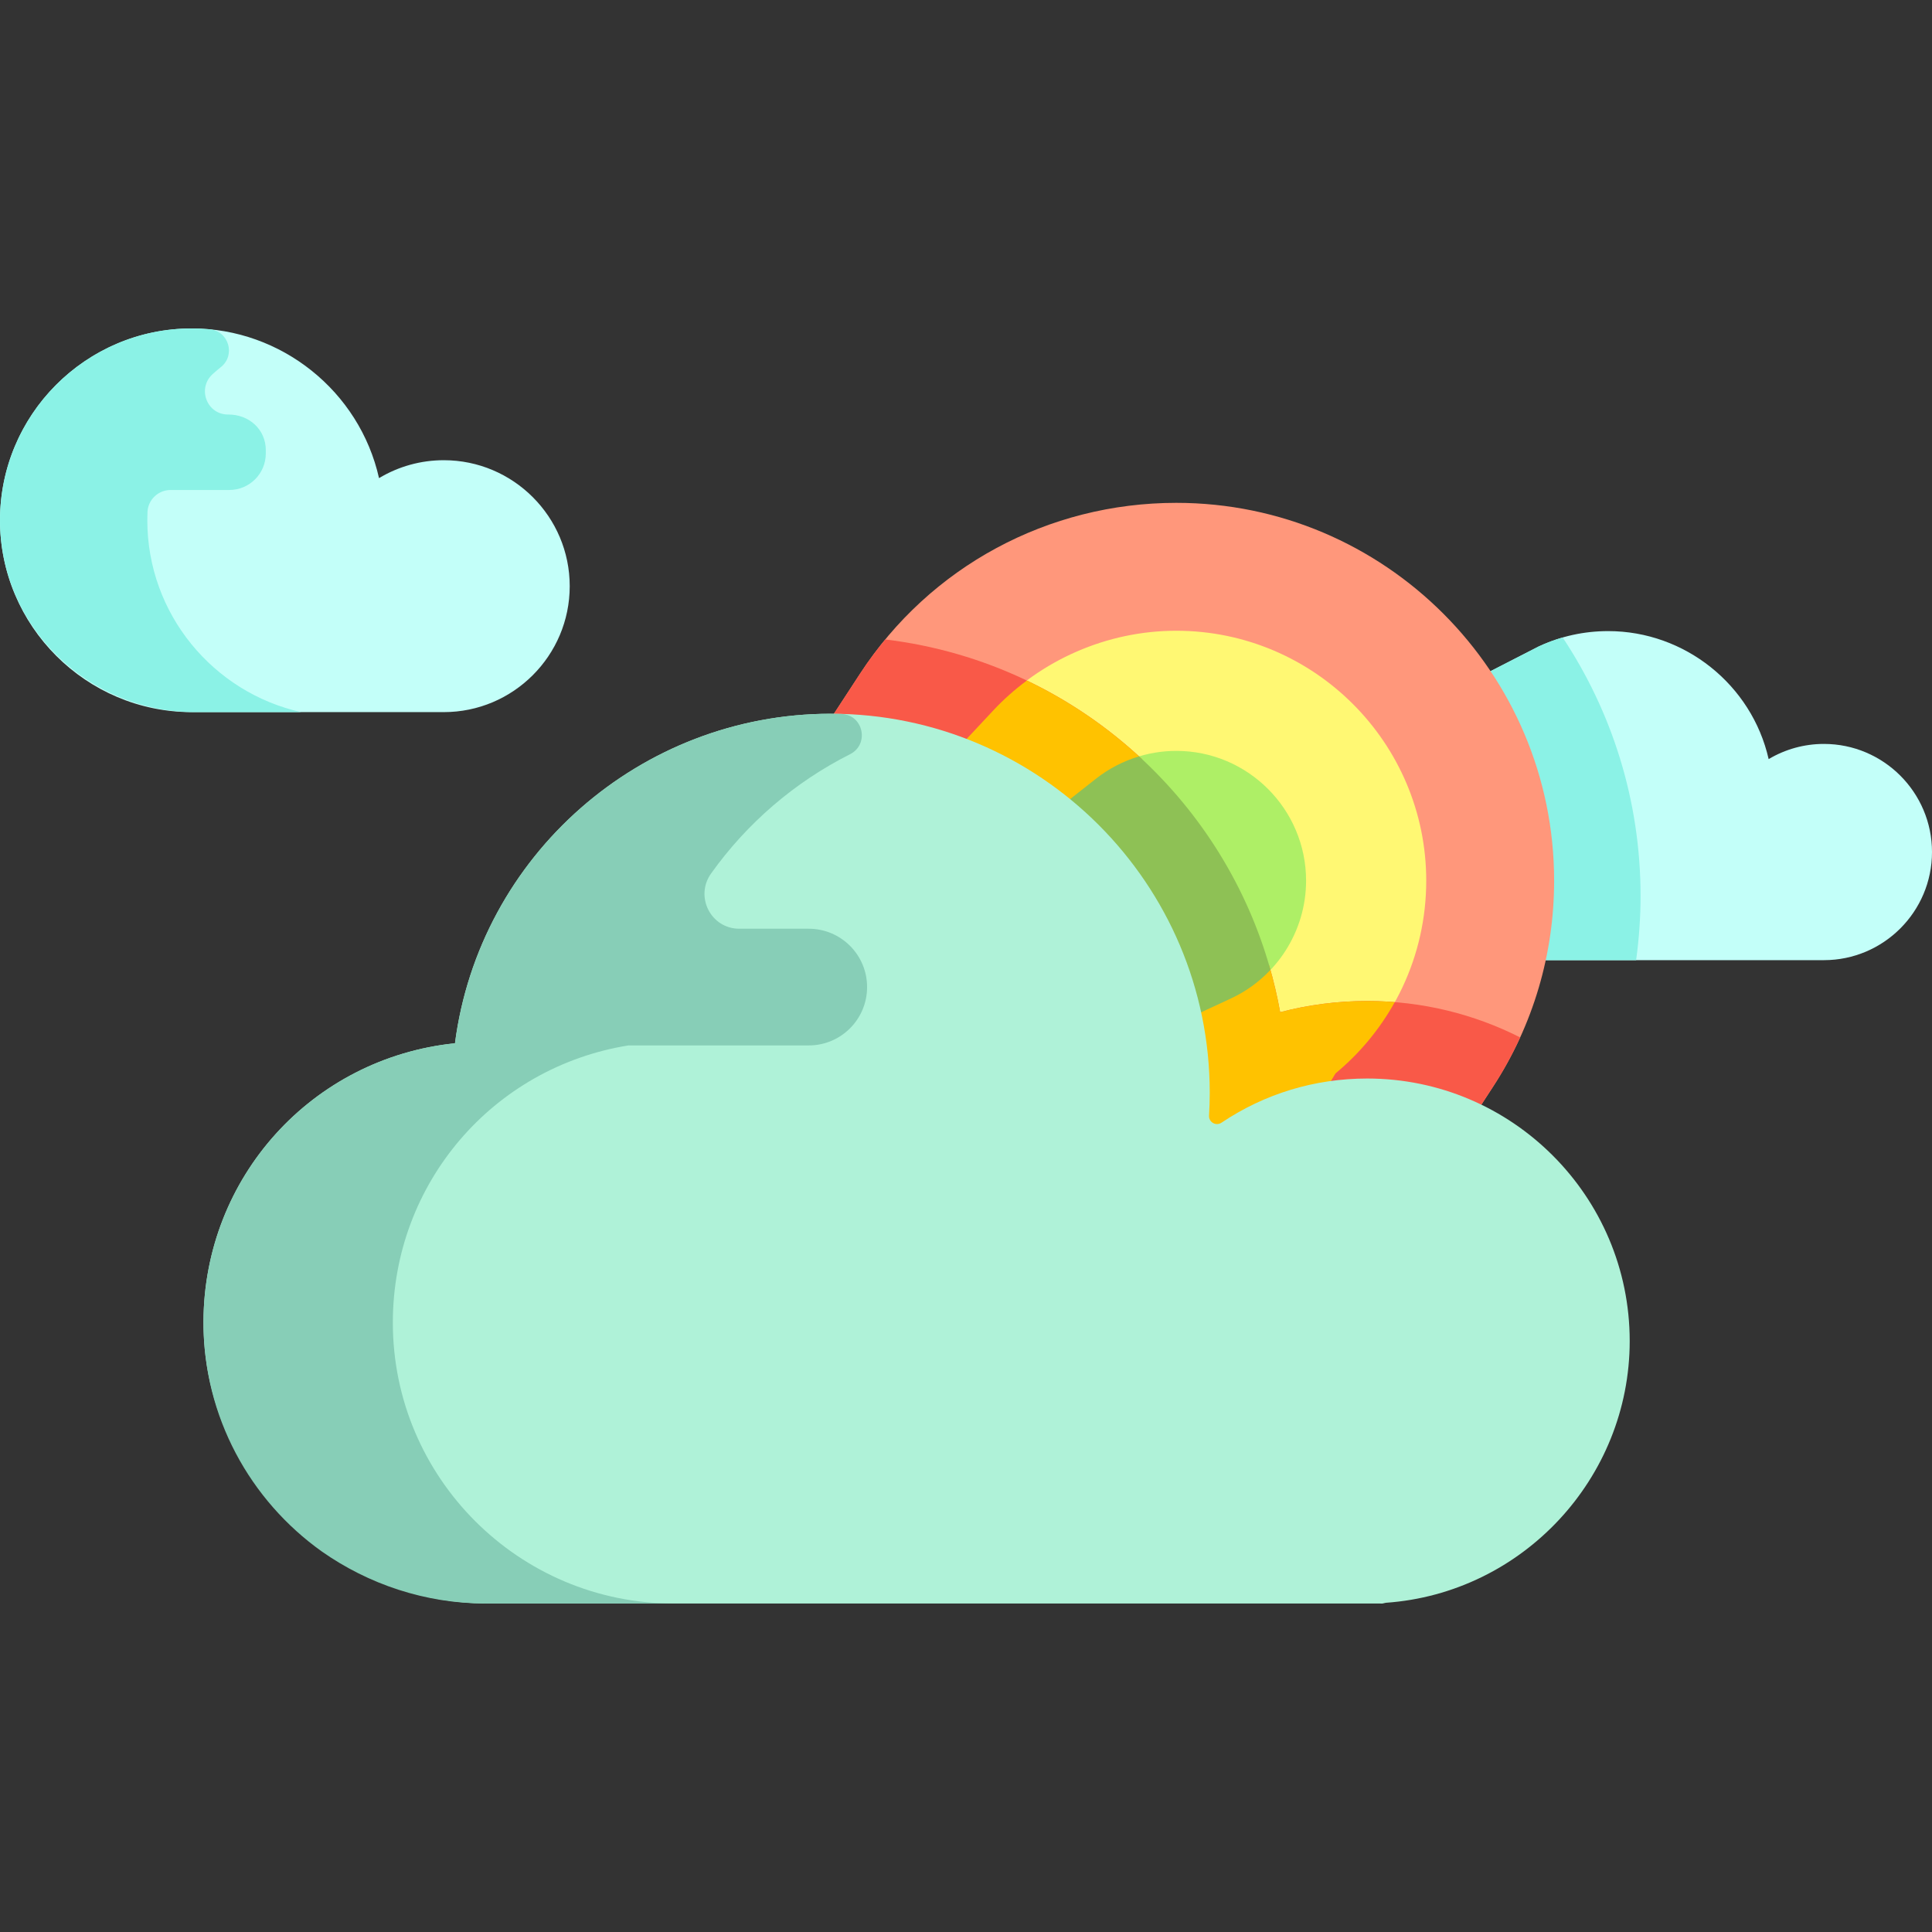 <?xml version="1.0" encoding="iso-8859-1"?>
<!-- Generator: Adobe Illustrator 19.0.0, SVG Export Plug-In . SVG Version: 6.00 Build 0)  -->
<svg version="1.1" id="Capa_1" xmlns="http://www.w3.org/2000/svg" xmlns:xlink="http://www.w3.org/1999/xlink" x="0px" y="0px"
	 viewBox="0 0 512 512" style="enable-background:new 0 0 512 512;" xml:space="preserve">
<rect x="0" y="0" width="512" height="512" fill="#333333" stroke="none"/>
<path style="fill:#C3FFF9;" d="M409.035,254.453l1.086-9.182c0.472-3.996,0.713-7.991,0.713-11.873
	c0-16.708-4.26-33.239-12.32-47.809l-4.105-7.419l13.304-6.824l0.147-0.068c5.761-2.673,11.929-4.029,18.331-4.029
	c20.287,0,38.052,14.223,42.519,33.923c4.424-2.635,9.469-4.025,14.638-4.025c15.8,0,28.652,12.854,28.652,28.652
	c0,15.8-12.854,28.652-28.652,28.652L409.035,254.453L409.035,254.453z"/>
<path style="fill:#8BF2E6;" d="M409.035,254.453h24.554c0.772-5.616,1.176-11.305,1.176-17.039c0-25.287-7.606-48.828-20.639-68.469
	c-2.134,0.614-4.226,1.388-6.266,2.334l-0.147,0.068l-13.304,6.824l4.105,7.419c8.059,14.57,12.319,31.102,12.319,47.81
	c0,3.882-0.239,7.877-0.713,11.873L409.035,254.453z"/>
<path style="fill:#C3FFF9;" d="M50.842,188.72c-28.033,0-50.841-22.807-50.841-50.841s22.807-50.841,50.841-50.841
	c23.695,0,44.44,16.641,49.604,39.671c5.179-3.11,11.094-4.75,17.156-4.75c18.405,0,33.38,14.975,33.38,33.38
	s-14.975,33.38-33.38,33.38H50.842z"/>
<path style="fill:#FF977B;" d="M319.535,287.039c-0.112-4.447-0.534-8.955-1.253-13.399l-1.074-6.641l6.298-2.363
	c12.917-4.848,21.594-17.401,21.594-31.238c0-18.405-14.975-33.38-33.38-33.38c-8.357,0-16.358,3.113-22.528,8.765l-4.97,4.553
	l-5.436-3.984c-13.254-9.714-28.834-16.023-45.056-18.246l-12.862-1.762l7.098-10.87c18.487-28.312,49.797-45.214,83.755-45.214
	c55.218,0,100.14,44.922,100.14,100.14c0,19.424-5.567,38.252-16.099,54.449l-3.579,5.504l-6.158-2.277
	c-7.586-2.805-15.559-4.228-23.699-4.228c-10.919,0-21.301,2.46-30.855,7.312l-11.605,5.893L319.535,287.039z"/>
<path style="fill:#FFF873;" d="M319.535,287.039c-0.112-4.447-0.534-8.955-1.253-13.399l-1.074-6.641l6.299-2.363
	c12.916-4.848,21.593-17.401,21.593-31.238c0-18.405-14.975-33.38-33.38-33.38c-8.357,0-16.358,3.113-22.528,8.765l-4.971,4.553
	l-5.436-3.984c-4.171-3.057-8.636-5.817-13.272-8.203l-9.666-4.977l7.426-7.94c12.527-13.395,30.186-21.078,48.447-21.078
	c36.528,0,66.247,29.719,66.247,66.247c0,19.814-8.761,38.42-24.04,51.063l-1.827,3.038l-3.546,0.718
	c-5.945,1.204-11.693,3.202-17.084,5.941l-11.605,5.893L319.535,287.039z"/>
<path style="fill:#AEEF66;" d="M314.947,259.619c-4.878-15.391-13.584-29.545-25.18-40.932l-6.66-6.54l7.331-5.776
	c6.04-4.76,13.599-7.381,21.281-7.381c18.972,0,34.407,15.435,34.407,34.407c0,13.342-7.807,25.586-19.888,31.192l-8.47,3.932
	L314.947,259.619z"/>
<g>
	<path style="fill:#F95948;" d="M362.325,265.278c-7.897,0-15.63,1.002-23.072,2.964c-0.751-4.2-1.723-8.323-2.897-12.362
		c-3.476,3.825-7.837,6.875-12.848,8.756l-6.298,2.363l1.074,6.641c0.719,4.444,1.14,8.953,1.253,13.399l0.329,13.012l11.605-5.893
		c9.554-4.852,19.936-7.312,30.855-7.312c8.139,0,16.113,1.423,23.699,4.229l6.158,2.277l3.579-5.504
		c2.696-4.145,5.061-8.466,7.096-12.923C390.666,268.757,376.895,265.278,362.325,265.278z"/>
	<path style="fill:#F95948;" d="M278.785,209.351l5.436,3.984l4.97-4.553c3.904-3.576,8.543-6.133,13.54-7.531
		c-18.32-17.137-41.954-28.656-68.131-31.784c-2.358,2.858-4.581,5.855-6.636,9.003l-7.098,10.87l12.862,1.762
		C249.951,193.328,265.53,199.638,278.785,209.351z"/>
</g>
<g>
	<path style="fill:#FFC200;" d="M362.325,265.278c-7.897,0-15.63,1.002-23.072,2.964c-0.751-4.2-1.723-8.322-2.896-12.362
		c-3.476,3.825-7.837,6.875-12.848,8.755l-6.299,2.363l1.074,6.641c0.719,4.444,1.14,8.953,1.253,13.399l0.329,13.012l11.605-5.893
		c5.392-2.738,11.14-4.736,17.084-5.941l3.546-0.718l1.827-3.038c6.461-5.346,11.742-11.767,15.702-18.887
		C367.219,265.38,364.783,265.278,362.325,265.278z"/>
	<path style="fill:#FFC200;" d="M278.785,209.351l5.436,3.984l4.971-4.553c3.904-3.576,8.543-6.133,13.54-7.531
		c-9.023-8.441-19.332-15.522-30.603-20.906c-3.159,2.351-6.135,4.973-8.857,7.883l-7.426,7.94l9.666,4.977
		C270.149,203.534,274.615,206.294,278.785,209.351z"/>
</g>
<path style="fill:#8EC155;" d="M314.947,259.619l2.821,8.902l8.47-3.932c3.996-1.855,7.512-4.447,10.445-7.553
	c-6.16-22.029-18.411-41.54-34.819-56.592c-4.125,1.238-8.016,3.241-11.425,5.927l-7.331,5.776l6.66,6.54
	C301.363,230.075,310.07,244.23,314.947,259.619z"/>
<path style="fill:#AFF2D8;" d="M365.504,424.949H129.433c-41.175,0-75.735-33.686-75.509-74.861
	c0.21-38.141,28.762-69.678,66.649-73.612c6.491-49.815,49.231-87.329,99.586-87.329c55.38,0,100.435,45.055,100.435,100.435
	c0,2.003-0.062,4.024-0.184,6.05c-0.107,1.773,1.844,2.872,3.318,1.882c11.43-7.669,24.66-11.694,38.596-11.694
	c38.358,0,69.564,31.207,69.564,69.565c0,36.364-28.395,66.835-64.643,69.372l-0.899,0.204L365.504,424.949z"/>
<path style="fill:#87CEB7;" d="M104.106,350.51c0-36.892,26.521-67.682,62.417-73.461h47.802c8.54,0,15.464-6.924,15.464-15.464l0,0
	c0-8.54-6.924-15.464-15.464-15.464h-18.41c-7.523,0-11.839-8.497-7.476-14.626c9.503-13.347,22.168-24.23,36.828-31.617
	c5.196-2.618,3.551-10.459-2.264-10.663c-1.046-0.037-2.095-0.058-3.148-0.063c-50.222,0.152-92.804,37.607-99.282,87.321
	c-38.027,3.949-66.65,35.705-66.65,74.035c0,24.997,12.399,47.139,31.355,60.646c12.364,8.669,27.381,13.793,43.414,13.793h49.854
	C137.5,424.949,104.106,391.555,104.106,350.51z"/>
<path style="fill:#8BF2E6;" d="M39.041,137.88c0-0.731,0.015-1.459,0.045-2.184c0.137-3.272,2.855-5.845,6.131-5.845h15.55
	c5.341,0,9.671-4.33,9.671-9.671v-0.901c0-5.476-4.467-9.468-9.942-9.423c-5.699,0.046-8.332-6.957-4.104-10.75
	c0.706-0.634,1.429-1.248,2.168-1.842c3.939-3.164,2.057-9.521-2.973-9.999c-1.566-0.149-3.149-0.225-4.746-0.225
	c-28.361,0-51.372,23.341-50.831,51.823c0.528,27.834,23.846,49.858,51.684,49.858h28.124
	C56.519,183.536,39.041,162.716,39.041,137.88z"/>
<g>
</g>
<g>
</g>
<g>
</g>
<g>
</g>
<g>
</g>
<g>
</g>
<g>
</g>
<g>
</g>
<g>
</g>
<g>
</g>
<g>
</g>
<g>
</g>
<g>
</g>
<g>
</g>
<g>
</g>
</svg>
